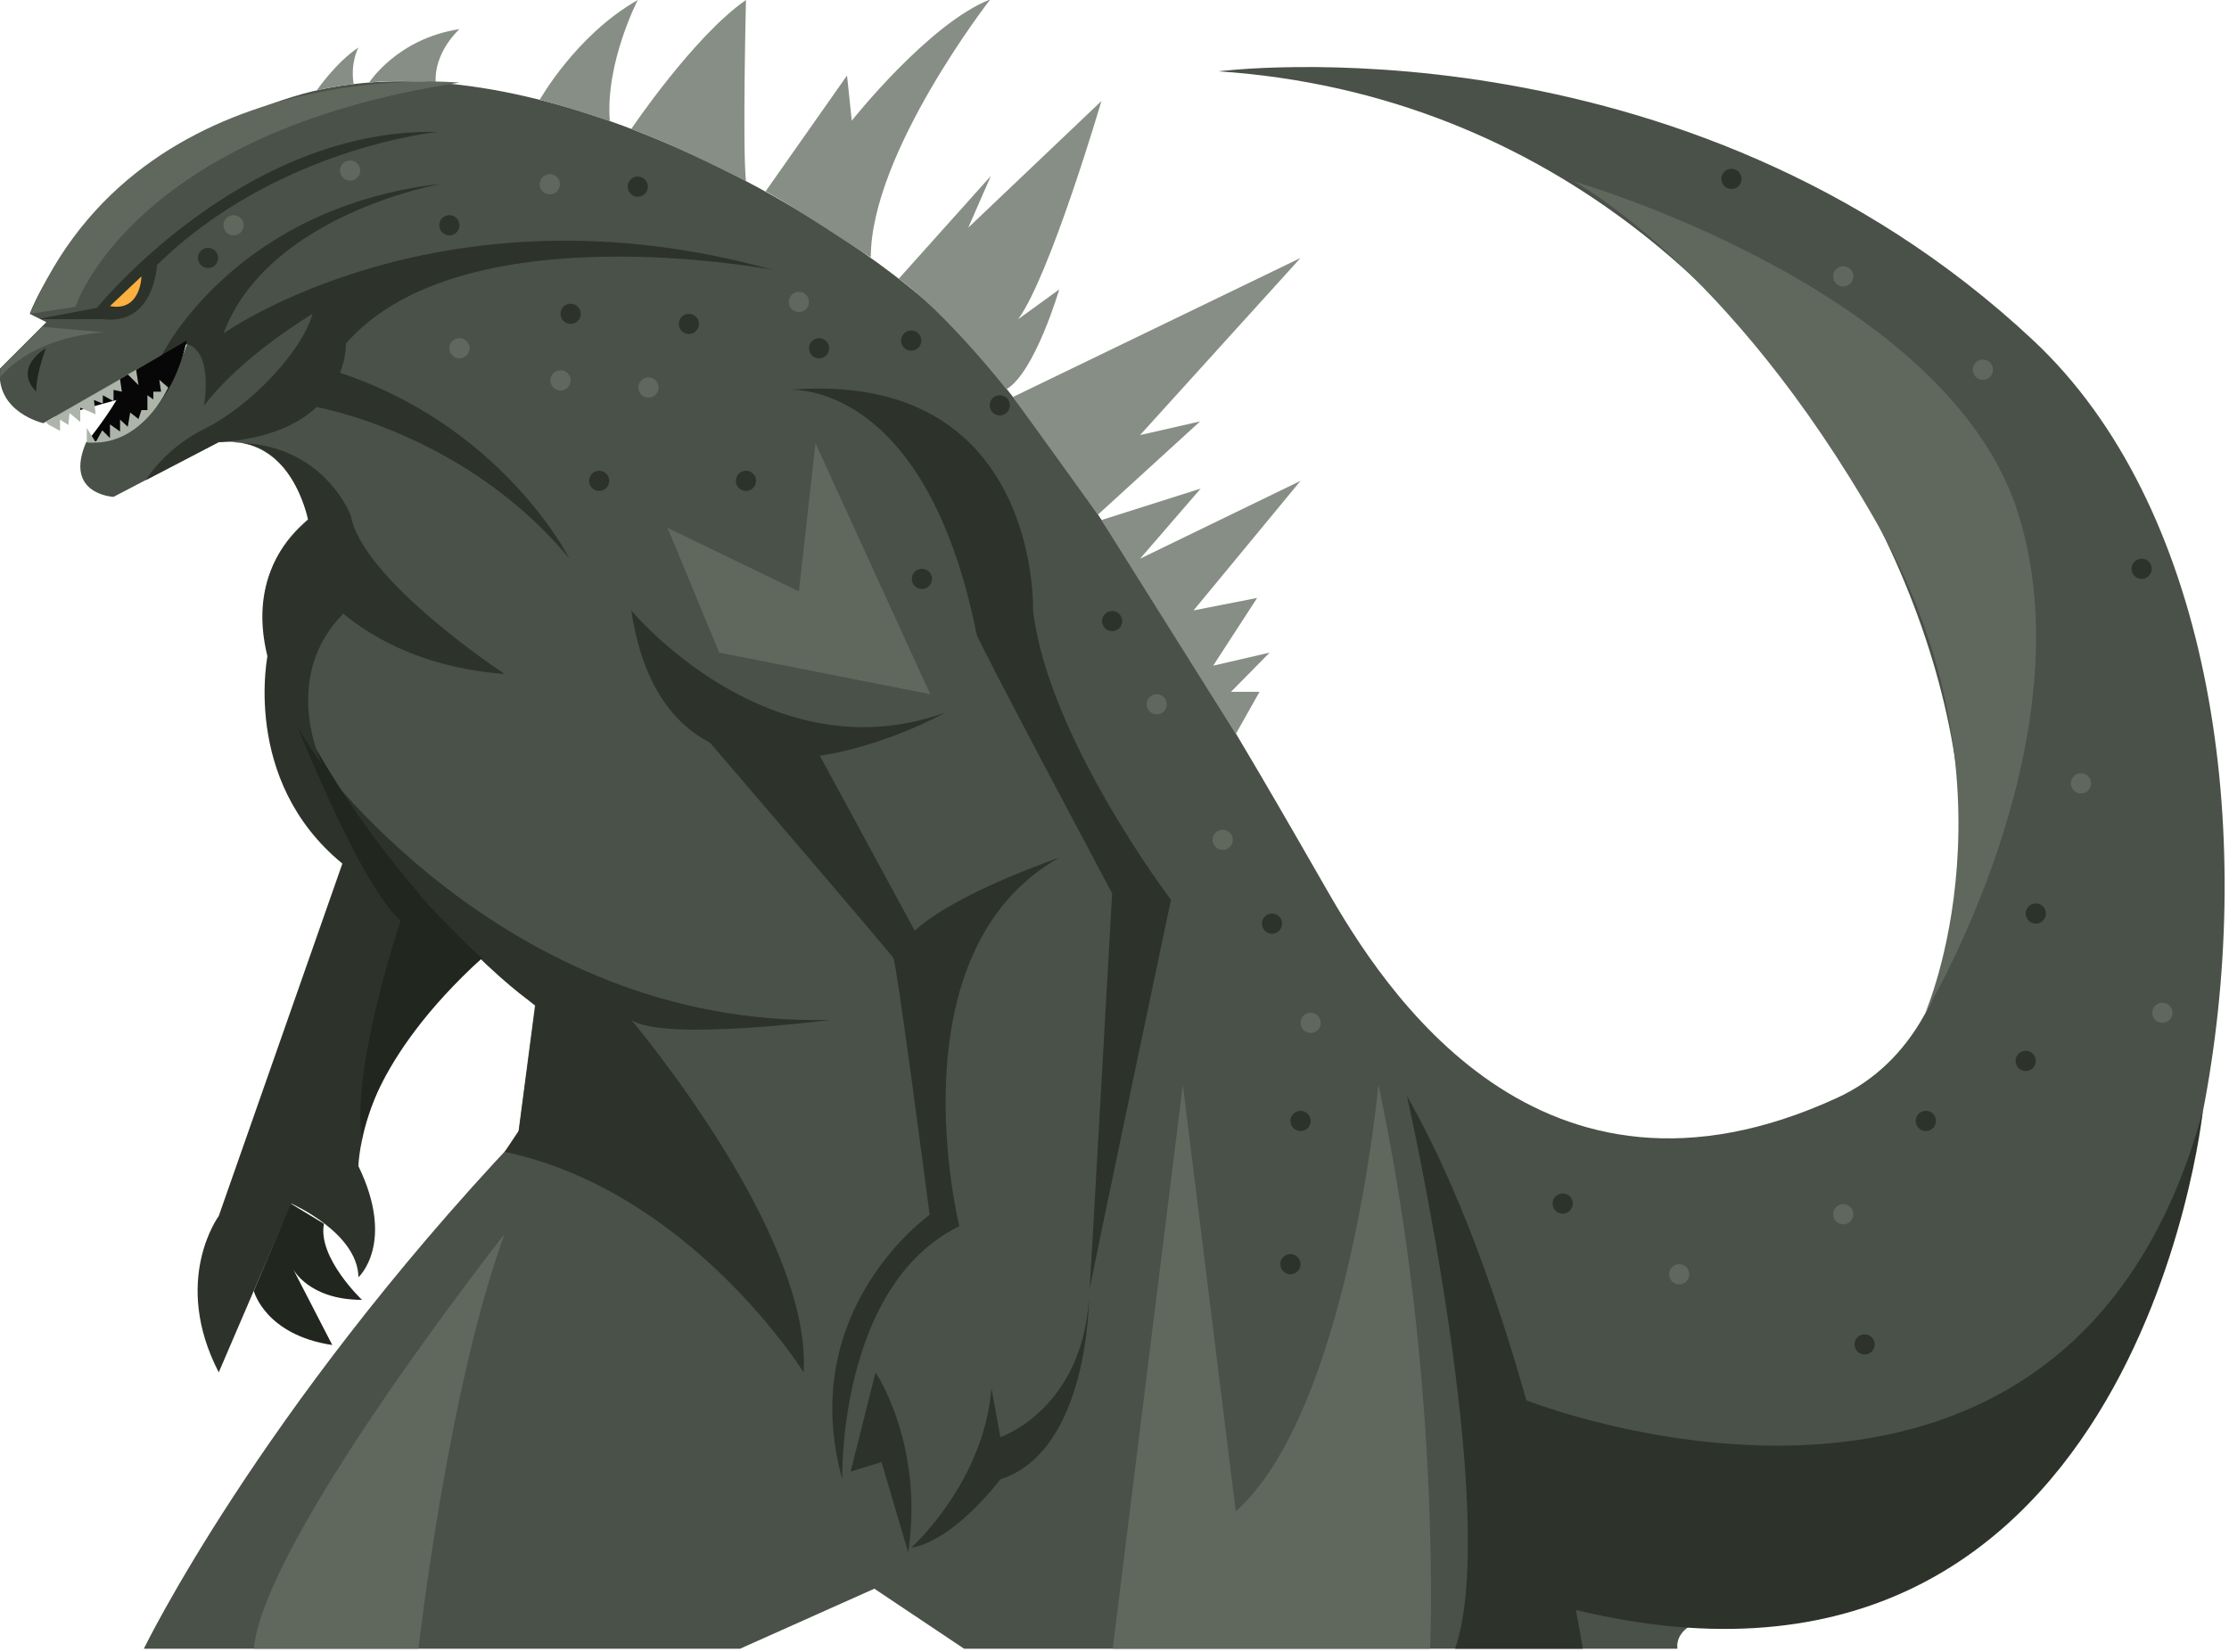 <?xml version="1.0" encoding="utf-8"?>
<!-- Generator: Adobe Illustrator 18.1.0, SVG Export Plug-In . SVG Version: 6.00 Build 0)  -->
<!DOCTYPE svg PUBLIC "-//W3C//DTD SVG 1.1//EN" "http://www.w3.org/Graphics/SVG/1.1/DTD/svg11.dtd">
<svg version="1.1" id="Layer_1" xmlns="http://www.w3.org/2000/svg" xmlns:xlink="http://www.w3.org/1999/xlink" x="0px" y="0px"
	 viewBox="0 0 375 278" enable-background="new 0 0 375 278" xml:space="preserve">
<g>
	<path fill="#4A5148" d="M7.3,71.2c0,0-8.1-1.8-7.3-9.2l7.8-7.8l-2.8-1.4c0,0,9.2-25.6,44.2-36.5S132,30.8,154.7,49.7
		s58.7,83,68.4,99.8c9.6,16.8,35.8,58.3,86,35.2S317.4,19.5,205,12c0,0,78-10.1,137.1,45.3s30.6,209.7-35.6,213
		c-66.3,3.4-1.7,0-1.7,0s-23.5-0.8-22.6,7.1H162.2l-15.1-10.1l-22.6,10.1H24.2c0,0,19.3-39.8,62.9-86l2.9-22.2
		c0,0-67.9-56.6-38.2-81.8c0,0-2.5-14.3-15.1-13l-17.6,9.2c0,0-8.4-0.4-4.6-9.2c0,0,10.9,1.7,17.2-17.2L7.3,71.2z"/>
	<path fill="#2D332B" d="M6.8,53.6l9.5-1.8c0,0,24.5-30.3,57.3-29.6c0,0-27.1,2.7-47.2,22.4c0,0-0.4,10.2-9.1,9.1H6.8z"/>
	<path fill="#2D332B" d="M27.2,59.8c0,0,12.2-25,47.2-28.9c0,0-29.2,5-36.8,25.2c0,0,36.8-26.2,92.4-10.7c0,0-52.3-10-71.8,12.4
		c0,0,0.6,15.2-21.4,16.6l-12.3,6.4c0,0,3.3-5.5,10.2-8.8c6.8-3.4,15.8-12.2,17.9-19.2c0,0-11.9,7-18.3,15.5c0,0,1.7-9-2.8-10.4
		L27.2,59.8z"/>
	<path fill="#2D332B" d="M48.2,91.4c0,0,8.1,19.8,36.7,22c0,0-23.9-15.7-25.9-26.7c0,0-4.6-12.3-19.7-12.2c0,0,8.8-1.2,12.6,12.9
		C51.9,87.4,48.7,90.6,48.2,91.4z"/>
	<path fill="#2D332B" d="M106.2,102.7c0,0,23.1,27.9,52.8,17.2C159.1,119.9,112.7,145.9,106.2,102.7z"/>
	<path fill="#2D332B" d="M119.4,124.9c0,0,30.3,35.3,30.9,36.3c0.6,1,6.1,43.2,6.1,43.2s-22.6,15.9-14.7,44.5
		c0,0-0.8-32.5,19.7-42.6c0,0-11.5-46,16.8-62c0,0-17.6,6-24.3,12.3L137.3,126L119.4,124.9z"/>
	<path fill="#2D332B" d="M132.6,65.6c0,0,23-2.2,31.7,41.1c0.3,1.4,22.8,43.6,22.8,43.6s-3.8,67.7-3.8,66.8
		c0-0.8,13.7-65.7,13.7-65.7s-20.7-27.3-23.2-48.7C173.8,102.7,175.1,62,132.6,65.6z"/>
	<path fill="#2D332B" d="M266.3,277.4c0,0-9.2-57.2-29.6-93c0,0,15.9,70.5,8.1,93H266.3z"/>
	<path fill="#2D332B" d="M51.9,126.1c0,0,32.5,46.9,87.8,45.5c0,0-28.1,3.7-33.5,0c0,0,30.4,35.9,29,59.3c0,0-19-30.5-50.3-37.1
		l2.4-3.6l2.8-21.1C90.1,169.2,74.5,159.1,51.9,126.1z"/>
	<path fill="#070707" d="M14.6,74.4c0,0,3.2-4,5-7.1L9.1,70.2l22.3-12.9C31.4,57.3,28.6,73.8,14.6,74.4z"/>
	<path fill="#2D332B" d="M45.1,109.8c0,0-4.7,21.4,12.5,35.5l-20.8,59.3c0,0-8,10.8,0,26.3L49,202.5c0,0,11.2,4.9,11.3,12.4
		c0,0,6.3-5.7,0-18.7c0,0,0.2-18.2,20.8-35C81.1,161.2,52.5,136.2,45.1,109.8z"/>
	<path fill="#21261F" d="M42.7,217.2c0,0,1.9,7.4,13.2,9.1l-6.6-12.8c0,0,2.6,5.2,11.6,5.2c0,0-7.5-7.1-6.4-12.8l-5.6-3.4
		L42.7,217.2z"/>
	<path fill="#21261F" d="M7.7,58.6c0,0-5.6,3.2-1.6,7.3C6.1,65.9,5.9,63.6,7.7,58.6z"/>
	<path fill="#2D332B" d="M143.1,247.6l4.2-16.7c0,0,8.2,12.1,5.5,30.3l-4.5-15.2L143.1,247.6z"/>
	<path fill="#2D332B" d="M153.3,260.4c0,0,12.2-10.9,13.5-26.8l1.5,8.2c0,0,13.7-4.6,14.9-23.3c0,0,0,25.6-14.9,30.4
		C168.3,248.9,160.6,259.2,153.3,260.4z"/>
	<path fill="#2D332B" d="M53.3,68.5c0,0,25.1,4.4,42.5,25.5c0,0-11.4-22.8-39.9-31.7L53.3,68.5z"/>
	<path fill="#2D332B" d="M256.8,235.6c0,0,90.8,36.1,113.8-48.7c0,0-11.3,108.5-107.8,83.4L256.8,235.6z"/>
	<path fill="#FBB040" d="M18.5,51.5l5.3-5C23.8,46.5,23.7,52.5,18.5,51.5z"/>
	<path fill="#878E85" d="M53.3,15.2c0,0,3.2-4.7,7-7.2c0,0-1.4,2.5-0.8,6.2C59.5,14.1,55.7,14.6,53.3,15.2z"/>
	<path fill="#878E85" d="M62.1,13.9c0,0,4.7-7.4,15.2-9c0,0-4.3,3.8-4,9C73.3,13.9,66.7,13.3,62.1,13.9z"/>
	<path fill="#878E85" d="M90.8,16.8c0,0,6.1-10.9,16.5-16.8c0,0-5.5,10.6-4.7,20.4C102.6,20.4,95,17.8,90.8,16.8z"/>
	<path fill="#878E85" d="M106.2,21.7c0,0,10.5-15.6,19.3-21.7c0,0-0.6,24.9,0,30.5C125.5,30.5,114.8,24.9,106.2,21.7z"/>
	<path fill="#878E85" d="M128.8,32.2l13.7-19.5l0.8,7.6c0,0,13-16.4,23.3-20.4c0,0-20.1,25.8-20.1,43.4
		C146.5,43.4,134.2,35.1,128.8,32.2z"/>
	<path fill="#878E85" d="M151.2,46.9l15.5-17.3l-3.8,8.7L185.3,17c0,0-8.6,29.3-14,36.7l6.9-5c0,0-4.1,14-8.9,16.8
		C169.3,65.4,158.9,52.4,151.2,46.9z"/>
	<path fill="#878E85" d="M170.4,66.8l48.4-23.4l-27,29.8l10.1-2.3l-17.2,15.7C184.7,86.6,172.7,69.9,170.4,66.8z"/>
	<polyline fill="#878E85" points="185.3,87.5 202,82.2 191.8,94 218.8,80.9 200.8,102.7 211.5,100.6 204.1,112 213.6,109.8 
		207.1,116.4 211.9,116.4 207.9,123.5 	"/>
	<polygon fill="#ADB5AA" points="8.1,71.4 10.1,72.5 10.1,70.6 11.5,71.5 11.7,69.5 13.5,71 13.5,68.6 16.1,69.7 15.8,67.3 
		17.3,67.9 17.3,66.5 19.1,67.5 19.1,65.6 20.5,65.9 20.2,63.8 7.7,71 	"/>
	<polygon fill="#ADB5AA" points="21.5,63 23.3,64.8 22.9,62.2 	"/>
	<path fill="#ADB5AA" d="M14.6,74.4V72l1.5,2.4l1.1-2l1.3,1.3v-2.3l1.7,1.2v-2l1.3,1.2l0.4-2.4l1.4,1.1l0.5-1.5h1v-2.5l1,0.7v-1.3
		h1.3l-0.3-2l1.5,1.3C28.3,65.2,23.8,75.4,14.6,74.4z"/>
	<path fill="#21261F" d="M81.1,161.2c0,0-22.3-19-36-51.4c0,0,14,37.8,22.3,45.1c0,0-8.4,24.9-6.5,36.8
		C60.9,191.7,62.2,178.4,81.1,161.2z"/>
	<polygon fill="#60685E" points="112.3,88.8 121,109.8 156.5,116.8 137.2,74.6 134.4,99.5 	"/>
	<path fill="#60685E" d="M5.1,52.8l7.6-1.2c0,0,9.4-29.3,64.6-37.7C77.3,13.9,23.5,8.7,5.1,52.8z"/>
	<path fill="#60685E" d="M0,63.5c0,0,4.7-6.6,17.5-7.6L7.1,55l-7,7L0,63.8"/>
	<path fill="#60685E" d="M240.6,277.4c0,0,2-44.6-8.7-94.9c0,0-5,54.8-24,71.8l-8.9-71.8l-11.8,94.9H240.6z"/>
	<path fill="#60685E" d="M70.4,277.4c0,0,5-44,14.5-69.8c0,0-40.5,51.4-42.2,69.8H70.4z"/>
	<path fill="#60685E" d="M323.9,170.4c0,0,27.5-45.8,15.7-83.8c-11.7-38-74.9-56.1-74.9-56.1s26.1,13.7,51.1,57.6
		S323.9,170.4,323.9,170.4z"/>
	<path fill="#2D332B" d="M53.3,86.6c0,0-21.2,11.8,0.9,42c0,0-8.5-17.1,6.8-28.1L53.3,86.6z"/>
	<circle fill="#60685E" cx="109.1" cy="65.2" r="1.7"/>
	<circle fill="#60685E" cx="39.3" cy="37.9" r="1.7"/>
	<circle fill="#60685E" cx="220.5" cy="172.1" r="1.7"/>
	<circle fill="#60685E" cx="205.7" cy="141.3" r="1.7"/>
	<circle fill="#60685E" cx="310.1" cy="204.3" r="1.7"/>
	<circle fill="#60685E" cx="282.5" cy="214.4" r="1.7"/>
	<circle fill="#60685E" cx="350.1" cy="131.8" r="1.7"/>
	<circle fill="#60685E" cx="363.8" cy="170.4" r="1.7"/>
	<circle fill="#60685E" cx="333.6" cy="62.2" r="1.7"/>
	<circle fill="#60685E" cx="194.6" cy="118.5" r="1.7"/>
	<circle fill="#2D332B" cx="115.9" cy="54.5" r="1.7"/>
	<circle fill="#2D332B" cx="137.8" cy="58.6" r="1.7"/>
	<circle fill="#2D332B" cx="187.1" cy="104.5" r="1.7"/>
	<circle fill="#2D332B" cx="360.3" cy="95.7" r="1.7"/>
	<circle fill="#2D332B" cx="291.3" cy="30.1" r="1.7"/>
	<circle fill="#2D332B" cx="340.8" cy="178.5" r="1.7"/>
	<circle fill="#2D332B" cx="262.9" cy="202.5" r="1.7"/>
	<circle fill="#2D332B" cx="313.7" cy="226.2" r="1.7"/>
	<circle fill="#2D332B" cx="324" cy="188.6" r="1.7"/>
	<circle fill="#2D332B" cx="218.8" cy="188.6" r="1.7"/>
	<circle fill="#2D332B" cx="214" cy="155.4" r="1.7"/>
	<circle fill="#2D332B" cx="125.5" cy="80.9" r="1.7"/>
	<circle fill="#2D332B" cx="35" cy="43.4" r="1.7"/>
	<circle fill="#2D332B" cx="107.3" cy="31.4" r="1.7"/>
	<circle fill="#2D332B" cx="96" cy="52.8" r="1.7"/>
	<circle fill="#2D332B" cx="155.1" cy="97.4" r="1.7"/>
	<circle fill="#2D332B" cx="100.8" cy="80.9" r="1.7"/>
	<circle fill="#2D332B" cx="153.3" cy="57.3" r="1.7"/>
	<circle fill="#2D332B" cx="217.1" cy="212.7" r="1.7"/>
	<circle fill="#2D332B" cx="342.5" cy="153.7" r="1.7"/>
	<circle fill="#2D332B" cx="168.2" cy="68.2" r="1.7"/>
	<circle fill="#2D332B" cx="75.6" cy="37.9" r="1.7"/>
	<circle fill="#60685E" cx="94.3" cy="64" r="1.7"/>
	<circle fill="#60685E" cx="77.3" cy="58.6" r="1.7"/>
	<circle fill="#60685E" cx="134.4" cy="50.8" r="1.7"/>
	<circle fill="#60685E" cx="310.1" cy="46.5" r="1.7"/>
	<circle fill="#60685E" cx="92.5" cy="31" r="1.7"/>
	<circle fill="#60685E" cx="58.9" cy="28.7" r="1.7"/>
</g>
</svg>
